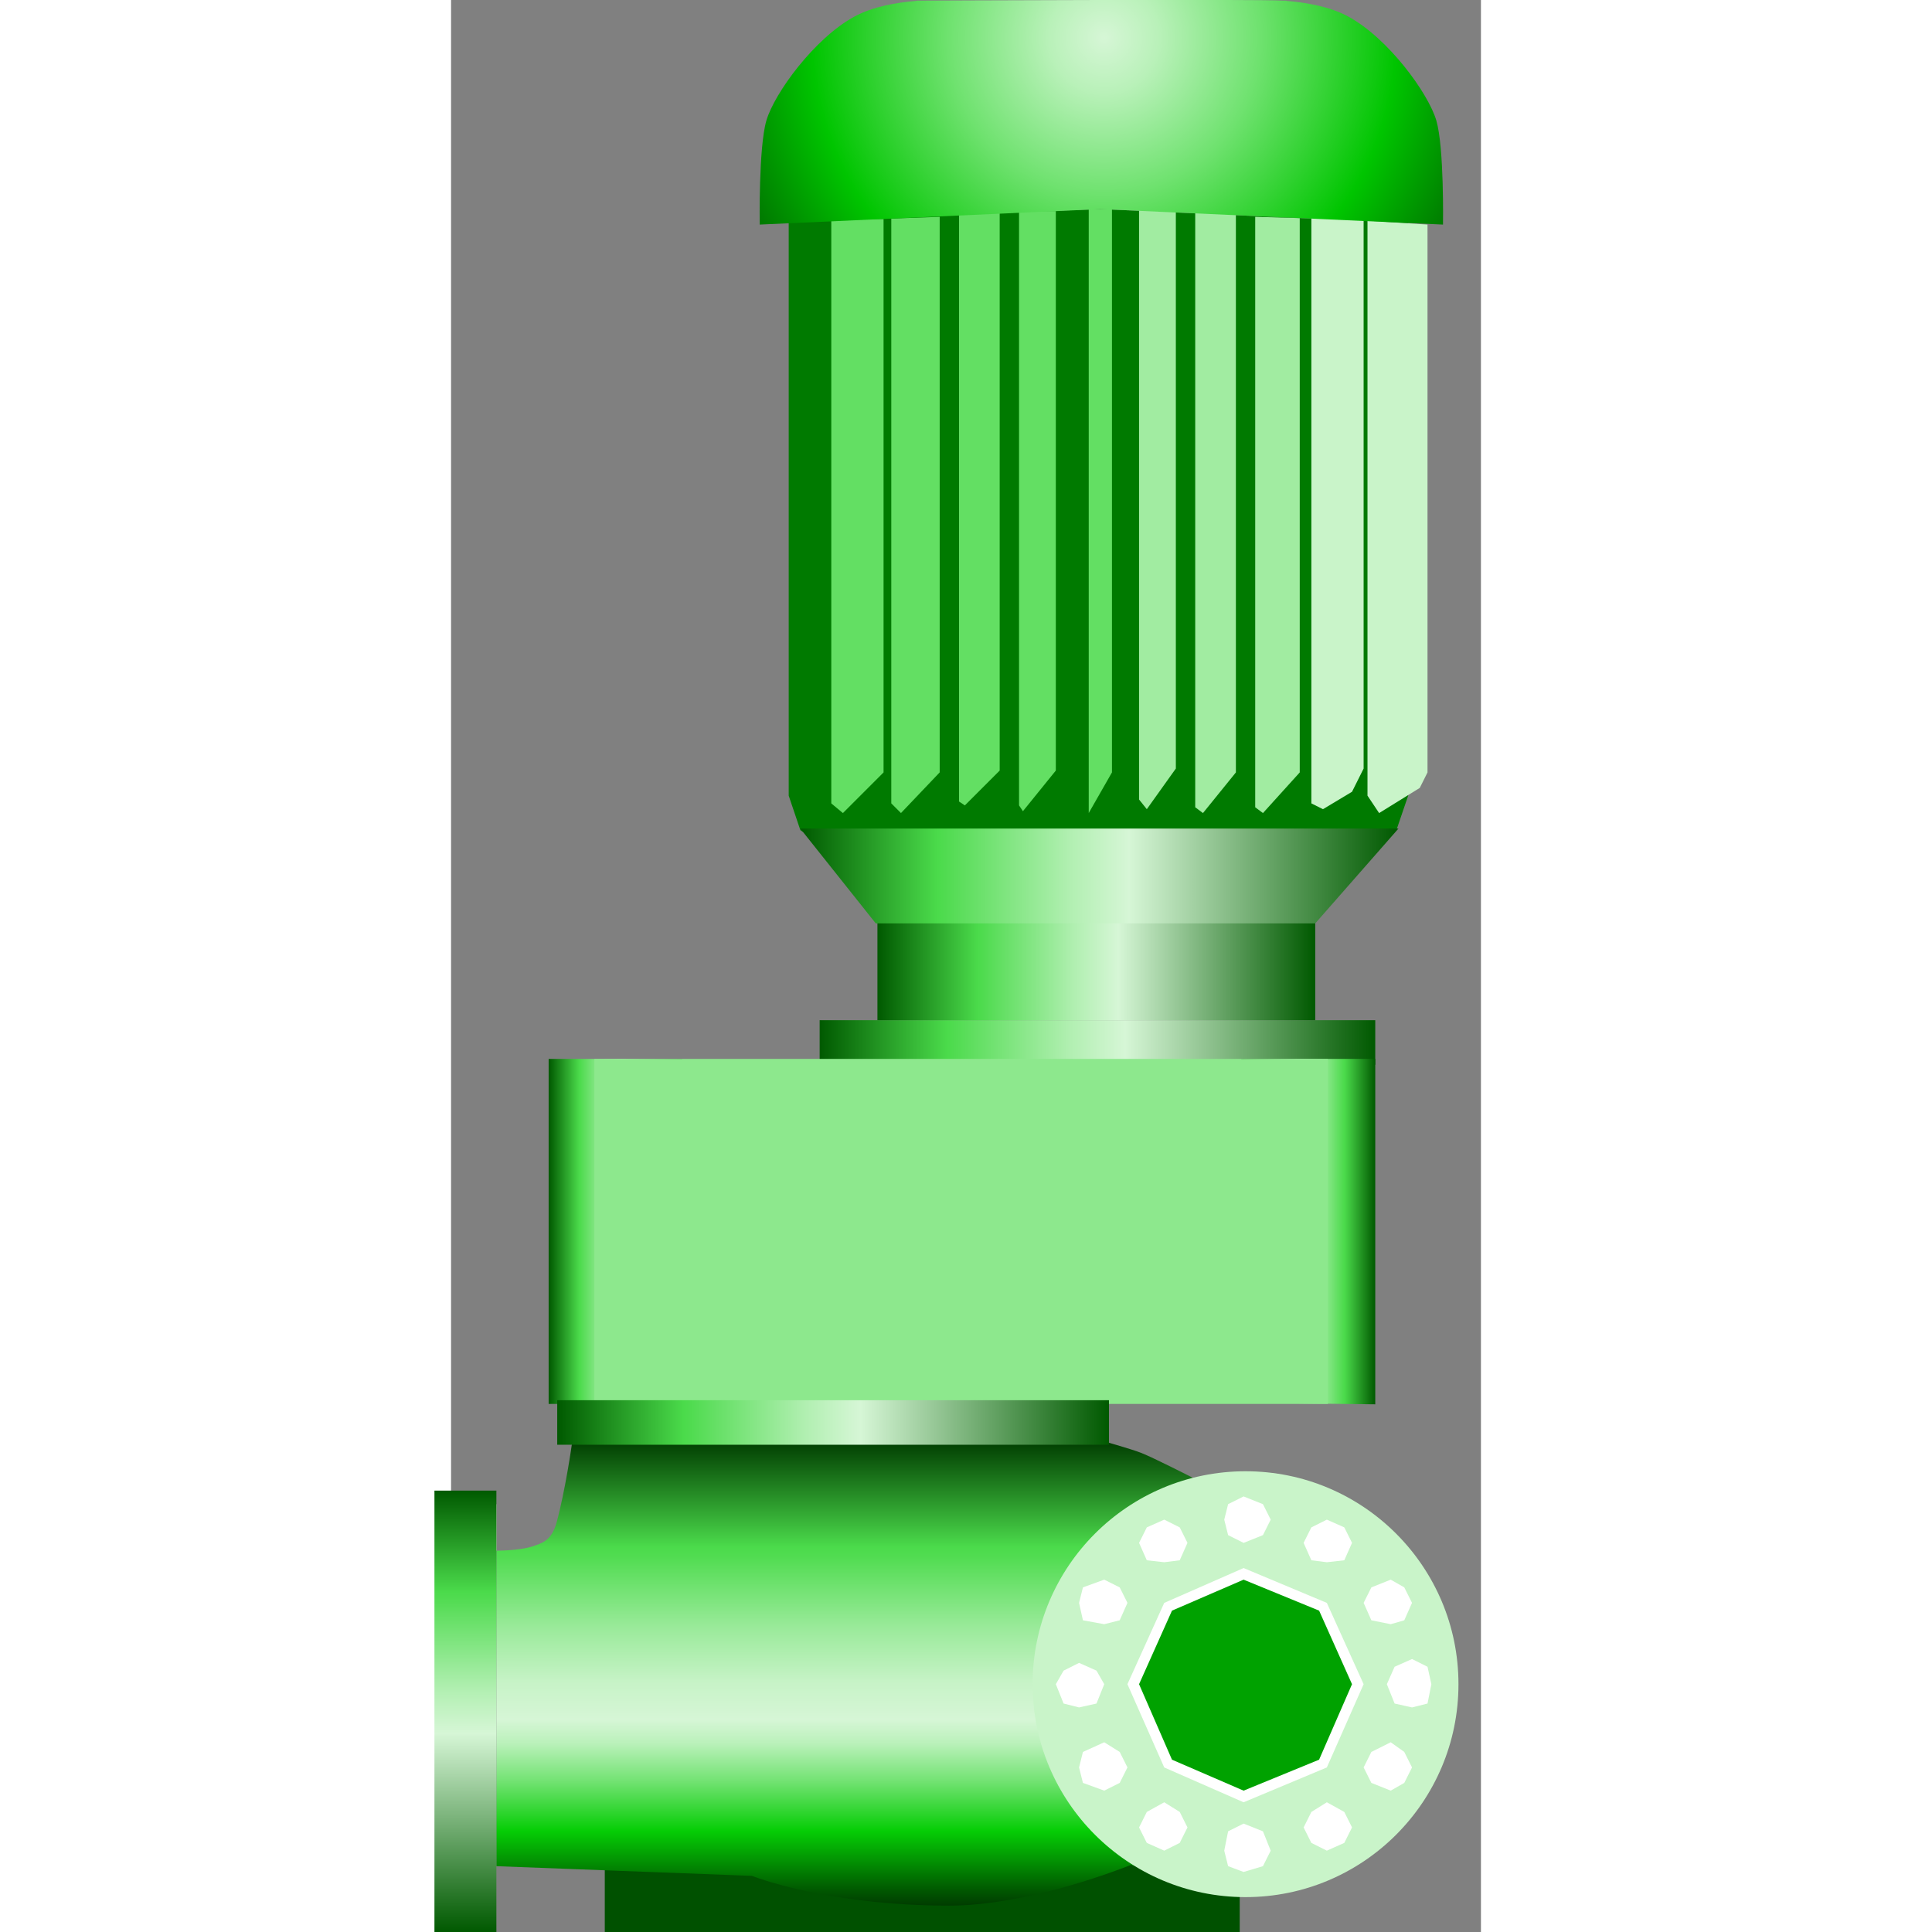 <!DOCTYPE svg PUBLIC "-//W3C//DTD SVG 1.1//EN" "http://www.w3.org/Graphics/SVG/1.1/DTD/svg11.dtd"><svg version="1.1" xmlns="http://www.w3.org/2000/svg" xmlns:xlink="http://www.w3.org/1999/xlink" width="64px" height="64px" viewBox="0 0 59.969 112.5" enable-background="new 0 0 59.969 112.5" xml:space="preserve">
<rect x="0" y="0" width="59.969" height="112.5" fill="#808080" stroke="none"/>
<g id="Group_PortBody" transform="matrix(-1,-3.019916E-07,-3.019916E-07,1,59,0)">
	<path fill="#005100" d="M13.076,108.563v3.938h36.973v-3.938H13.076z" />
	<linearGradient id="SVGID_1_" gradientUnits="userSpaceOnUse" x1="36.084" y1="110.963" x2="36.084" y2="83.867">
		<stop offset="0" style="stop-color:#003C00" />
		<stop offset="0.03" style="stop-color:#005500" />
		<stop offset="0.16" style="stop-color:#05CD05" />
		<stop offset="0.27" style="stop-color:#75E375" />
		<stop offset="0.35" style="stop-color:#BBF1BB" />
		<stop offset="0.4" style="stop-color:#D6F6D6" />
		<stop offset="0.48" style="stop-color:#C7F3C7" />
		<stop offset="0.6" style="stop-color:#99EA99" />
		<stop offset="0.75" style="stop-color:#51DC51" />
		<stop offset="0.77" style="stop-color:#4BDB4B" />
		<stop offset="1" style="stop-color:#003C00" />
	</linearGradient>
	<path fill="url(#SVGID_1_)" d="M54.257,90.044c-0.511-0.169-1.107-0.315-1.398-1.377c-0.517-1.886-0.894-4.574-0.894-4.574   l-30.772-0.226c0,0-1.793,0.505-2.369,0.731c-0.779,0.307-3.016,1.455-3.016,1.455l3.204,20.889   c-0.046-0.001-0.074-0.002-0.074-0.002v1.466c0,0,0.117,0.049,0.319,0.129l0.02,0.132l0.103-0.083   c1.463,0.573,6.397,2.379,10.605,2.379c7.188,0,11.498-1.732,11.498-1.732l8.566-0.325l6.313-0.239v-5.523v-12.85   C56.361,90.293,55.043,90.304,54.257,90.044z" />
</g>
<g id="Group_Port2" transform="matrix(-1,-3.019916E-07,-3.019916E-07,1,59,0)">
	<path fill="#DFF8DF" d="M56.361,87.587h3.27v2.706h-3.27V87.587z" />
	<circle fill="#C9F4C9" cx="12.738" cy="98.07" r="12.399" />
	<path fill="#FFFFFF" d="M12.851,91.307l4.622,2.029l2.142,4.734l-2.142,4.848l-4.622,2.028l-4.847-2.028L5.862,98.07l2.142-4.734   L12.851,91.307z" />
	<path fill="#00A200" d="M12.851,91.983l4.17,1.804l1.917,4.283l-1.917,4.396l-4.17,1.803l-4.396-1.803L6.538,98.07l1.916-4.283   L12.851,91.983z" />
	<path d="M12.851,87.137l0.902,0.45l0.225,0.901l-0.225,0.902l-0.902,0.451l-1.127-0.451l-0.451-0.902l0.451-0.901L12.851,87.137z" fill="#FFFFFF" />
	<path d="M8.003,88.488l0.902,0.451l0.451,0.902l-0.451,1.014l-0.902,0.113l-1.015-0.113l-0.451-1.014l0.451-0.902L8.003,88.488z" fill="#FFFFFF" />
	<path d="M4.284,91.983l1.127,0.45l0.451,0.902l-0.451,1.015l-1.127,0.226l-0.789-0.226l-0.451-1.015l0.451-0.902L4.284,91.983z" fill="#FFFFFF" />
	<path d="M3.043,96.605l1.015,0.45l0.451,1.015l-0.451,1.127l-1.015,0.226l-0.902-0.226L1.917,98.07l0.225-1.015L3.043,96.605z" fill="#FFFFFF" />
	<path d="M4.284,101.452l1.127,0.563l0.451,0.902l-0.451,0.901l-1.127,0.45l-0.789-0.45l-0.451-0.901l0.451-0.902L4.284,101.452z" fill="#FFFFFF" />
	<path d="M8.003,104.946l0.902,0.563l0.451,0.902l-0.451,0.901l-0.902,0.451l-1.015-0.451l-0.451-0.901l0.451-0.902L8.003,104.946z" fill="#FFFFFF" />
	<path d="M12.851,106.187l0.902,0.45l0.225,1.128l-0.225,0.901l-0.902,0.338l-1.127-0.338l-0.451-0.901l0.451-1.128L12.851,106.187z   " fill="#FFFFFF" />
	<path d="M17.472,104.946l1.015,0.563l0.451,0.902l-0.451,0.901l-1.015,0.451l-0.902-0.451l-0.451-0.901l0.451-0.902L17.472,104.946   z" fill="#FFFFFF" />
	<path d="M20.966,101.452l1.24,0.563l0.226,0.902l-0.226,0.901l-1.24,0.45l-0.901-0.45l-0.451-0.901l0.451-0.902L20.966,101.452z" fill="#FFFFFF" />
	<path d="M22.432,96.83l0.901,0.451l0.451,0.789l-0.451,1.127l-0.901,0.226l-1.015-0.226l-0.451-1.127l0.451-0.789L22.432,96.83z" fill="#FFFFFF" />
	<path d="M20.966,91.983l1.24,0.45l0.226,0.902l-0.226,1.015l-1.24,0.226l-0.901-0.226l-0.451-1.015l0.451-0.902L20.966,91.983z" fill="#FFFFFF" />
	<path d="M17.472,88.488l1.015,0.451l0.451,0.902l-0.451,1.014l-1.015,0.113l-0.902-0.113l-0.451-1.014l0.451-0.902L17.472,88.488z" fill="#FFFFFF" />
</g>
<g id="Group_Port1" transform="matrix(-1,-3.019916E-07,-3.019916E-07,1,59,0)">
	<linearGradient id="SVGID_2_" gradientUnits="userSpaceOnUse" x1="58.165" y1="112.5" x2="58.165" y2="86.798">
		<stop offset="0" style="stop-color:#005900" />
		<stop offset="0.45" style="stop-color:#D6F6D6" />
		<stop offset="0.55" style="stop-color:#B1EFB1" />
		<stop offset="0.76" style="stop-color:#4FDB4F" />
		<stop offset="0.77" style="stop-color:#4BDB4B" />
		<stop offset="1" style="stop-color:#005900" />
	</linearGradient>
	<path fill="url(#SVGID_2_)" d="M56.361,86.798h3.607V112.5h-3.607V86.798" />
</g>
<g id="Group_Box" transform="matrix(-1,-3.019916E-07,-3.019916E-07,1,59,0)">
	<linearGradient id="SVGID_3_" gradientUnits="userSpaceOnUse" x1="5.185" y1="60.703" x2="37.537" y2="60.703">
		<stop offset="0" style="stop-color:#005900" />
		<stop offset="0.45" style="stop-color:#D6F6D6" />
		<stop offset="0.55" style="stop-color:#B1EFB1" />
		<stop offset="0.76" style="stop-color:#4FDB4F" />
		<stop offset="0.77" style="stop-color:#4BDB4B" />
		<stop offset="1" style="stop-color:#005900" />
	</linearGradient>
	<path fill="url(#SVGID_3_)" d="M5.185,59.406h32.352v2.593H5.185V59.406z" />
	<linearGradient id="SVGID_4_" gradientUnits="userSpaceOnUse" x1="45.547" y1="71.705" x2="53.318" y2="71.705">
		<stop offset="0" style="stop-color:#005900" />
		<stop offset="0.45" style="stop-color:#D6F6D6" />
		<stop offset="0.55" style="stop-color:#B1EFB1" />
		<stop offset="0.76" style="stop-color:#4FDB4F" />
		<stop offset="0.77" style="stop-color:#4BDB4B" />
		<stop offset="1" style="stop-color:#005900" />
	</linearGradient>
	<path fill="url(#SVGID_4_)" d="M45.547,61.66h7.771v20.09h-7.771V61.66z" />
	<linearGradient id="SVGID_5_" gradientUnits="userSpaceOnUse" x1="5.185" y1="71.717" x2="12.984" y2="71.717">
		<stop offset="0" style="stop-color:#005900" />
		<stop offset="0.23" style="stop-color:#4BDB4B" />
		<stop offset="0.24" style="stop-color:#4FDB4F" />
		<stop offset="0.45" style="stop-color:#B1EFB1" />
		<stop offset="0.55" style="stop-color:#D6F6D6" />
		<stop offset="1" style="stop-color:#005900" />
	</linearGradient>
	<path fill="url(#SVGID_5_)" d="M5.185,61.66h7.799v20.025l-7.799,0.088V61.66z" />
	<rect x="7.947" y="61.66" fill="#8DE88D" width="42.704" height="20.09" />
	<linearGradient id="SVGID_6_" gradientUnits="userSpaceOnUse" x1="20.692" y1="82.83" x2="52.818" y2="82.83">
		<stop offset="0" style="stop-color:#005900" />
		<stop offset="0.45" style="stop-color:#D6F6D6" />
		<stop offset="0.55" style="stop-color:#B1EFB1" />
		<stop offset="0.76" style="stop-color:#4FDB4F" />
		<stop offset="0.77" style="stop-color:#4BDB4B" />
		<stop offset="1" style="stop-color:#005900" />
	</linearGradient>
	<path fill="url(#SVGID_6_)" d="M20.692,81.534h32.126v2.593H20.692V81.534z" />
</g>
<g id="Group_MotorBody" transform="matrix(-1,-3.019916E-07,-3.019916E-07,1,59,0)">
	<path fill="#007A00" d="M39.34,46.331c0,0-0.678,2.006-0.678,2.006l-0.595,0.417L4.528,48.812l-0.595-0.535   c0,0-0.665-1.947-0.665-1.946V12.985l17.923-0.81l18.148,0.676V46.331z" />
	<linearGradient id="SVGID_7_" gradientUnits="userSpaceOnUse" x1="8.68" y1="56.25" x2="34.172" y2="56.25">
		<stop offset="0" style="stop-color:#005900" />
		<stop offset="0.45" style="stop-color:#D6F6D6" />
		<stop offset="0.55" style="stop-color:#B1EFB1" />
		<stop offset="0.76" style="stop-color:#4FDB4F" />
		<stop offset="0.77" style="stop-color:#4BDB4B" />
		<stop offset="1" style="stop-color:#005900" />
	</linearGradient>
	<path fill="url(#SVGID_7_)" d="M8.68,59.406h25.492v-6.313H8.68V59.406" />
	<linearGradient id="SVGID_8_" gradientUnits="userSpaceOnUse" x1="3.833" y1="51.008" x2="38.664" y2="51.008">
		<stop offset="0" style="stop-color:#005900" />
		<stop offset="0.45" style="stop-color:#D6F6D6" />
		<stop offset="0.55" style="stop-color:#B1EFB1" />
		<stop offset="0.76" style="stop-color:#4FDB4F" />
		<stop offset="0.77" style="stop-color:#4BDB4B" />
		<stop offset="1" style="stop-color:#005900" />
	</linearGradient>
	<path fill="url(#SVGID_8_)" d="M3.833,48.247h34.832l-4.396,5.523H8.68L3.833,48.247z" />
	<path fill="#C9F4C9" d="M2.142,13.077l3.495-0.226v33.479L4.96,47.345l-2.367-1.465l-0.451-0.902V13.077z" />
	<path fill="#C9F4C9" d="M5.862,12.626h3.043v34.155l-0.676,0.338l-1.691-1.014l-0.676-1.353V12.626z" />
	<path fill="#A1ECA1" d="M9.582,12.7l2.593-0.074v34.381l-0.451,0.338l-2.142-2.367V12.7z" />
	<path fill="#A1ECA1" d="M13.301,12.4l2.367-0.108v34.715l-0.451,0.338l-1.917-2.367V12.4z" />
	<path fill="#A1ECA1" d="M16.796,12.175h2.142v34.381l-0.451,0.563l-1.691-2.367V12.175z" />
	<path fill="#63DF63" d="M21.868,12.175h-0.676h-0.676v32.802l1.353,2.367v-0.563V12.175z" />
	<path fill="#63DF63" d="M23.785,12.292h2.142v34.606l-0.226,0.338l-1.916-2.367V12.292z" />
	<path fill="#63DF63" d="M27.054,12.292l2.367,0.226v34.155l-0.338,0.226l-2.029-2.029V12.292z" />
	<path fill="#63DF63" d="M30.548,12.626l2.818,0.103v34.052l-0.563,0.563l-2.255-2.367V12.626z" />
	<path fill="#63DF63" d="M33.816,12.75h3.044v34.032l-0.677,0.563l-2.367-2.367V12.75z" />
	<radialGradient id="SVGID_9_" cx="20.973" cy="2.195" r="22.68" gradientUnits="userSpaceOnUse">
		<stop offset="0" style="stop-color:#D6F6D6" />
		<stop offset="0.14" style="stop-color:#B9F1B9" />
		<stop offset="0.4" style="stop-color:#6FE26F" />
		<stop offset="0.75" style="stop-color:#00C500" />
		<stop offset="1" style="stop-color:#007A00" />
	</radialGradient>
	<path fill="url(#SVGID_9_)" d="M40.639,7.019c-0.461-1.577-2.788-4.788-5.135-6.059c-1.057-0.572-2.421-0.814-3.604-0.91V0.037   c0,0-19.994-0.095-21.354,0h-0.18V0.05C9.184,0.146,7.819,0.388,6.763,0.96C4.417,2.231,2.089,5.441,1.628,7.019   S1.24,13.077,1.24,13.077l19.952-0.902l19.835,0.902C41.027,13.077,41.1,8.596,40.639,7.019z" />
</g>
</svg>
